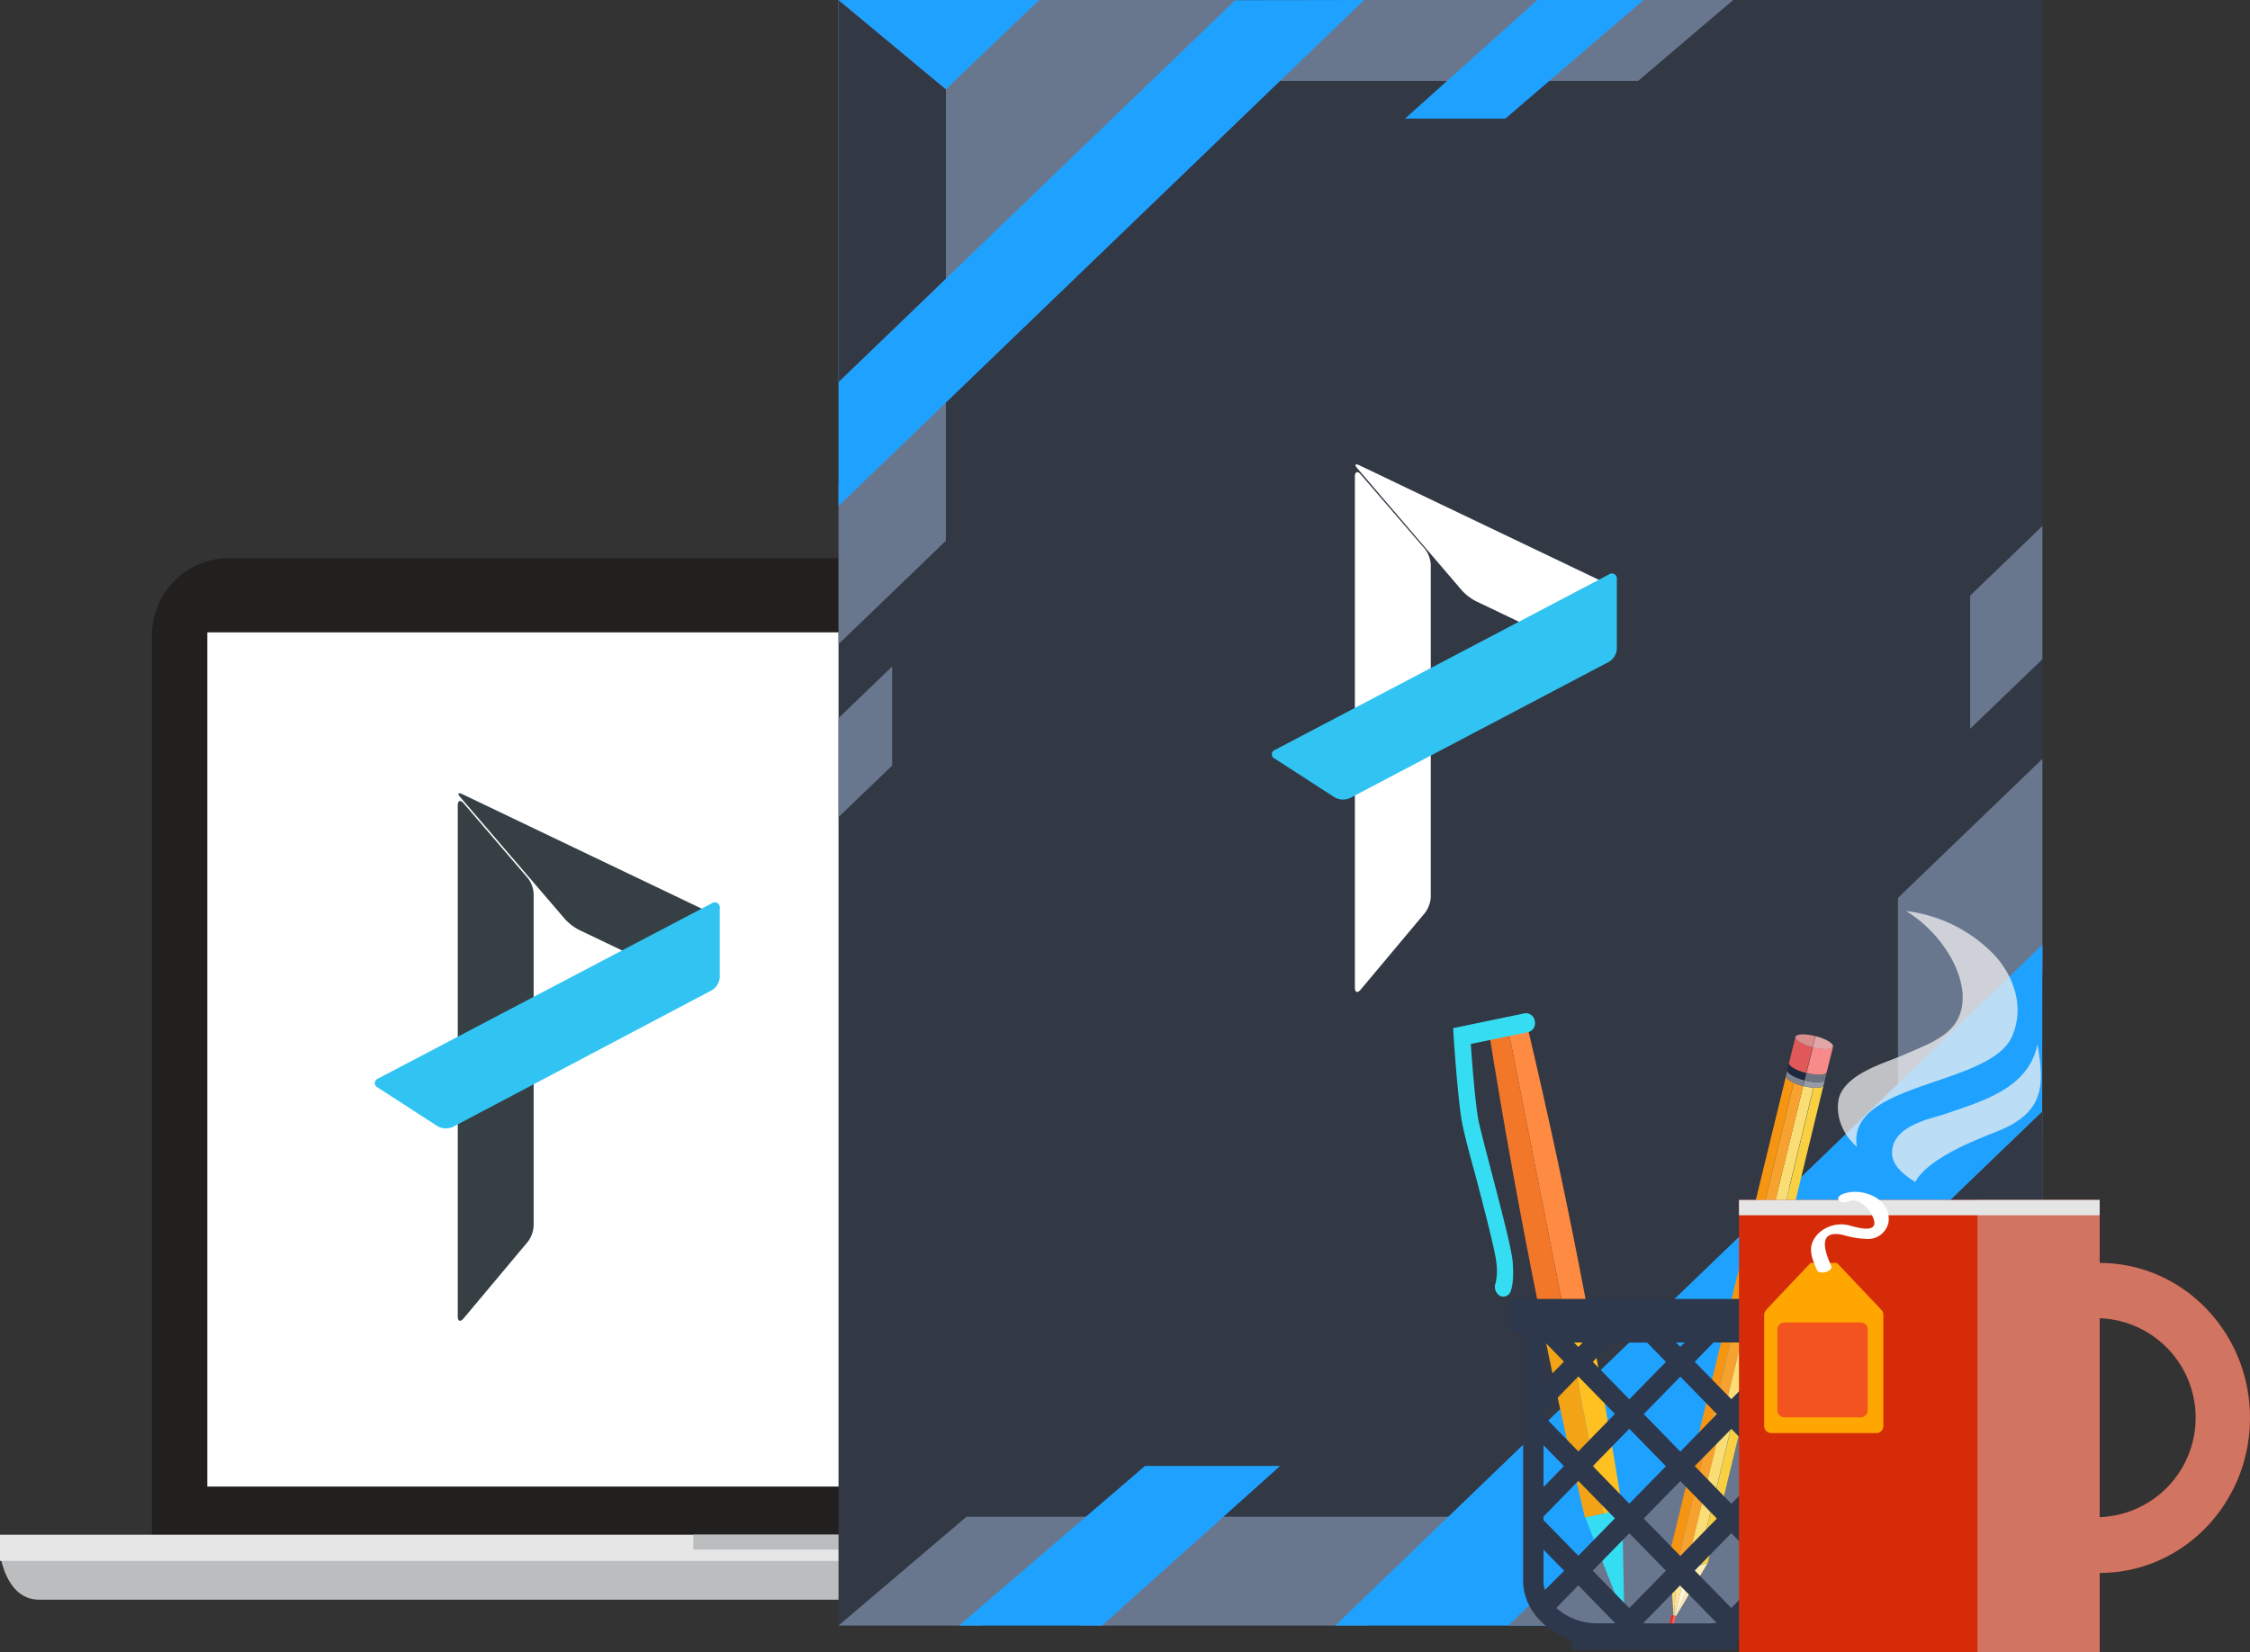 <svg xmlns="http://www.w3.org/2000/svg" width="349.82" height="256.97" viewBox="0 0 349.82 256.97"><rect x="0" y="0" width="349.82" height="256.97" fill="#333333" stroke="none"/><defs><style>.a{isolation:isolate;}.b{fill:#221f1f;}.c{fill:#bbbdbf;}.d{fill:#e6e6e7;}.e{fill:#fff;}.f{fill:#363f44;}.g{fill:#31c4f3;}.h{fill:#323844;}.i{fill:#68778e;}.j{fill:#1fa2ff;}.k{fill:#f2f5f7;}.l{fill:#fff4d7;}.m{fill:#ffedb3;}.n{fill:#e0e0e0;}.o{fill:#ffe59c;}.p{fill:#ffd878;}.q{fill:#969ba5;}.r{fill:#6c7482;}.s{fill:#d98d8d;}.t{fill:#f8d041;}.u{fill:#f69512;}.v{fill:#fadd74;}.w{fill:#f7a22e;}.x{fill:#7d8390;}.y{fill:#434c5e;}.z{fill:#1d283e;}.aa{fill:#f98a8a;}.ab{fill:#e05858;}.ac{fill:#e2a7a7;}.ad{fill:#ff5c50;}.ae{fill:#f72616;}.af{fill:#35ddf2;}.ag{fill:#ff8a41;}.ah{fill:#f27729;}.ai{fill:#f2a416;}.aj{fill:#ffc021;}.ak{fill:#2e384c;}.al{fill:#d62b09;}.am{fill:#ccc;opacity:0.45;mix-blend-mode:multiply;}.an{fill:#ffa600;}.ao{fill:#f2531f;}.ap{fill:#e5e5e5;}.aq{opacity:0.74;}.ar{fill:#f2f2f2;}</style></defs><title>BannerHome</title><g class="a"><path class="b" d="M653.4,569.44V428a12,12,0,0,0-11.76-12.2H445.31A12,12,0,0,0,433.55,428V569.44Z" transform="translate(-409.92 -329)"/><path class="c" d="M670.93,577.77H416c-5.29,0-6.1-7.26-6.1-7.26H677S676.22,577.77,670.93,577.77Z" transform="translate(-409.92 -329)"/><rect class="d" y="238.67" width="267.12" height="4.07"/><rect class="e" x="32.23" y="98.34" width="202.65" height="132.84"/><rect class="c" x="107.79" y="238.67" width="51.55" height="2.31"/><path class="f" d="M482,453.92c-.5-.58-.91-.43-.91.34v79.45c0,.77.4.92.9.33l10-11.94a4.51,4.51,0,0,0,.9-2.47V468a4.33,4.33,0,0,0-.92-2.46Z" transform="translate(-409.92 -329)"/><path class="f" d="M520.2,472.36a2.06,2.06,0,0,0-1.08-2l-37.28-17.84c-.7-.33-.85-.13-.35.46l16.27,18.95a7.82,7.82,0,0,0,2.17,1.67l17.66,8.45a11.27,11.27,0,0,0,1.28.56s.1-.66.2-1.42Z" transform="translate(-409.92 -329)"/><path class="g" d="M521.82,470.23a.78.78,0,0,0-1.24-.75l-51.86,27.24a.75.75,0,0,0-.06,1.41l9.27,6a2.65,2.65,0,0,0,2.42.11L520.59,483a2.55,2.55,0,0,0,1.23-2Z" transform="translate(-409.92 -329)"/><rect class="h" x="130.37" width="187.17" height="252.79"/><polygon class="i" points="241.5 0 208.47 0 195.4 12.58 227.53 12.58 241.5 0"/><polygon class="i" points="269.48 0 252.97 0 239.07 12.58 254.69 12.58 269.48 0"/><polygon class="i" points="130.37 100.17 130.37 75.28 147.06 60.65 147.06 84.1 130.37 100.17"/><polygon class="i" points="130.37 111.68 130.37 127.08 138.71 119.05 138.71 103.64 130.37 111.68"/><polygon class="j" points="212.09 0 130.37 78.69 130.37 0.12 212.09 0"/><polygon class="i" points="192.08 0 130.37 59.41 130.37 0 192.08 0"/><polygon class="h" points="130.37 59.41 130.37 0 147.06 13.88 147.06 43.34 130.37 59.41"/><polygon class="j" points="147.06 13.88 161.57 0 130.37 0 147.06 13.88"/><polygon class="j" points="255.53 0 239.02 0 218.45 18.44 234.06 18.44 255.53 0"/><polygon class="i" points="168.02 252.79 212.46 252.79 230.04 235.87 186.81 235.87 168.02 252.79"/><polygon class="i" points="130.37 252.79 152.59 252.79 171.28 235.87 150.27 235.87 130.37 252.79"/><polygon class="i" points="317.54 118.02 317.54 151.51 295.08 171.18 295.08 139.64 317.54 118.02"/><polygon class="i" points="317.54 102.53 317.54 81.81 306.31 92.62 306.31 113.34 317.54 102.53"/><polygon class="j" points="207.61 252.79 317.54 146.92 317.39 252.79 207.61 252.79"/><polygon class="i" points="234.51 252.79 317.54 172.85 317.54 252.79 234.51 252.79"/><polygon class="h" points="317.54 172.85 317.54 252.79 295.08 234.11 295.08 194.47 317.54 172.85"/><polygon class="k" points="295.08 234.11 275.38 252.79 317.54 252.79 295.08 234.11"/><polygon class="j" points="149.13 252.79 171.35 252.79 199.03 227.97 178.02 227.97 149.13 252.79"/><path class="e" d="M621.48,402.78c-.5-.58-.91-.43-.91.34v79.45c0,.77.4.92.9.33l10-11.94a4.51,4.51,0,0,0,.9-2.47V416.82a4.4,4.4,0,0,0-.92-2.46Z" transform="translate(-409.92 -329)"/><path class="e" d="M659.68,421.22a2.07,2.07,0,0,0-1.08-2l-37.29-17.84c-.69-.33-.85-.13-.35.46l16.27,19a7.88,7.88,0,0,0,2.18,1.66l17.65,8.45a13.91,13.91,0,0,0,1.28.57s.1-.67.2-1.43Z" transform="translate(-409.92 -329)"/><path class="g" d="M661.3,419.09a.78.78,0,0,0-1.24-.75L608.2,445.59a.74.74,0,0,0-.07,1.4l9.28,6a2.65,2.65,0,0,0,2.42.11l40.23-21.17a2.56,2.56,0,0,0,1.24-2.05Z" transform="translate(-409.92 -329)"/><polygon class="l" points="263.96 243.43 263.9 243.57 260.49 251.32 260.38 251.29 262.27 243.48 263.96 243.43"/><polygon class="m" points="260.49 251.32 263.9 243.57 265.51 243.06 260.52 251.42 260.54 251.33 260.49 251.32"/><polygon class="n" points="263.96 243.43 265.51 243.06 263.9 243.57 263.96 243.43"/><polygon class="o" points="260.87 242.64 262.26 243.47 260.37 251.29 260.27 251.26 260.86 242.86 260.87 242.64"/><polygon class="n" points="262.26 243.47 262.27 243.48 262.11 244.15 260.38 251.29 260.37 251.29 262.1 244.14 262.26 243.47"/><polygon class="p" points="260.27 251.26 260.21 251.25 260.18 251.24 259.58 241.56 260.86 242.86 260.27 251.26"/><polygon class="n" points="260.86 242.86 259.58 241.56 260.87 242.64 260.86 242.86"/><polygon class="q" points="270.74 221.51 270.74 221.51 270.52 222.38 270.52 222.38 270.74 221.51"/><polygon class="r" points="271.02 220.34 271.02 220.34 270.74 221.51 270.74 221.51 271.02 220.34"/><polygon class="s" points="271.43 218.65 271.02 220.34 271.02 220.34 271.43 218.65"/><path class="t" d="M691.89,498.15c.86.06,1.48-.08,1.55-.39l-12.1,49.89-.41,1.69-.28,1.17-.21.87h0l-5,20.68-1.54.37Z" transform="translate(-409.92 -329)"/><path class="u" d="M687.61,496.28c-.08.31.4.72,1.19,1.09l-18,74.27-1.29-1.09,18.6-76.31-.28,1.16Z" transform="translate(-409.92 -329)"/><path class="v" d="M690.27,497.88h0a9.35,9.35,0,0,0,1.59.26l-18,74.28-1.69.05Z" transform="translate(-409.92 -329)"/><path class="w" d="M672.19,572.48h0l-1.39-.83,18-74.27a9,9,0,0,0,1.47.51h0Z" transform="translate(-409.92 -329)"/><path class="q" d="M691.89,498.15a9.35,9.35,0,0,1-1.59-.26h0l.21-.87h0a10.92,10.92,0,0,0,1.26.23c1,.11,1.8,0,1.89-.36l-.22.87C693.37,498.07,692.75,498.21,691.89,498.15Z" transform="translate(-409.92 -329)"/><path class="x" d="M688.8,497.37c-.79-.37-1.27-.78-1.19-1.09l.21-.88c-.08.32.4.73,1.19,1.09a9,9,0,0,0,1.47.52l-.21.87A9,9,0,0,1,688.8,497.37Z" transform="translate(-409.92 -329)"/><polygon class="y" points="280.57 168.01 280.36 168.88 280.35 168.88 280.57 168.01"/><path class="z" d="M690.76,495.84l-.28,1.17a9,9,0,0,1-1.47-.52c-.79-.36-1.27-.77-1.19-1.09l.28-1.16C688,494.72,689.17,495.43,690.76,495.84Z" transform="translate(-409.92 -329)"/><path class="r" d="M691.77,497.25a10.92,10.92,0,0,1-1.26-.23h0l.28-1.17h0c1.62.41,3,.35,3.15-.13l-.28,1.17C693.57,497.24,692.8,497.36,691.77,497.25Z" transform="translate(-409.92 -329)"/><path class="aa" d="M690.79,495.85h0l1-4h0c1.61.41,3,.35,3.14-.13l-1,4C693.82,496.2,692.41,496.26,690.79,495.85Z" transform="translate(-409.92 -329)"/><path class="ab" d="M691.73,491.87l-1,4c-1.59-.41-2.78-1.12-2.66-1.6l1-4C689,490.74,690.13,491.46,691.73,491.87Z" transform="translate(-409.92 -329)"/><path class="ac" d="M691.76,491.88h0l.42-1.75h0c1.61.41,2.84,1.13,2.72,1.62S693.37,492.29,691.76,491.88Z" transform="translate(-409.92 -329)"/><path class="s" d="M689.06,490.26c.12-.48,1.49-.54,3.09-.14l-.42,1.75C690.13,491.46,689,490.74,689.06,490.26Z" transform="translate(-409.92 -329)"/><path class="ad" d="M670.13,580.24l.06,0,.1,0h0l.11,0h.06l0,.09-.37,1.54c-.08.32-.3.55-.48.5Z" transform="translate(-409.92 -329)"/><path class="ae" d="M669.4,581.79l.4-1.63.3.08h0l-.54,2.22h0C669.4,582.42,669.32,582.12,669.4,581.79Z" transform="translate(-409.92 -329)"/><polygon class="af" points="252.54 251.57 252.22 234.78 246.47 235.97 252.54 251.57"/><path class="ag" d="M644.32,488.65l2.93-.61q5.09,21.39,9.19,43l-3.61.74Z" transform="translate(-409.92 -329)"/><path class="ah" d="M641.38,489.25l2.94-.6,8.51,43.15-3.61.75Q644.84,511,641.38,489.25Z" transform="translate(-409.92 -329)"/><path class="ai" d="M659.26,564.38l-2.93.61q-3.84-16.15-7.11-32.44l3.61-.75Z" transform="translate(-409.92 -329)"/><path class="aj" d="M656.44,531.06c2.09,10.87,4,21.78,5.75,32.71l-2.93.61-6.43-32.58Z" transform="translate(-409.92 -329)"/><path class="af" d="M643.9,530.62a1.2,1.2,0,0,0,.85-.71c.15-.33.61-1.64.35-4.73-.15-1.8-1.5-7.08-3.4-14.34-.87-3.33-1.69-6.48-1.92-7.63-.46-2.35-1-9-1.18-11.86l8.94-1.85a1.42,1.42,0,0,0,1-1.72,1.39,1.39,0,0,0-1.56-1.2l-11.13,2.31.08,1.27c0,.43.7,10.36,1.33,13.57.25,1.26,1,4.31,2,7.84,1.34,5.11,3.17,12.11,3.3,13.76a8.73,8.73,0,0,1-.11,3.19,1.66,1.66,0,0,0,.66,2A1.21,1.21,0,0,0,643.9,530.62Z" transform="translate(-409.92 -329)"/><path class="ak" d="M689.44,531v5.19h-2v38.7c0,4.2-3.15,7.76-7.55,9.17v1.5H654.28V584c-4.4-1.41-7.55-5-7.55-9.17v-38.7h-2V531ZM649.9,557v3.25l3.17-3.25-3.17-3.25Zm0,16.24v1.61a5.19,5.19,0,0,0,.21,1.42l3-3L649.9,570Zm5.41-34.77.68-.69h-1.35Zm-5.41,10.69,5.41,5.55,5.69-5.83-5.69-5.82-5.41,5.55Zm0,16.24,5.41,5.54,5.69-5.82-5.69-5.82-5.41,5.54Zm34.37,8.37v-1.06l-5.17-5.29-5.69,5.82,5.69,5.82Zm-2.41-36h-5.53l-2.92,3,5.69,5.82,5.17-5.29v-1.06Zm-10.69.69.68-.69h-1.36Zm-5.61,43h10.25a9.12,9.12,0,0,0,1-.09l-5.68-5.81-5.69,5.82Zm5.61-22.13-5.69,5.82,5.69,5.82,5.68-5.82Zm7.93,3.52,5.17-5.29v-1.06l-5.17-5.29L673.41,557Zm-2.25-13.94-5.68-5.82-5.69,5.82,5.69,5.83Zm7.42-3-2.93,3,2.93,3Zm0,16.23-2.93,3,2.93,3Zm-15.34,11.12-5.69-5.82-5.68,5.82,5.68,5.82Zm-5.69-10.42,5.69-5.82-5.69-5.82L657.56,557Zm0-16.23,5.69-5.82-2.92-3h-5.53l-2.92,3Zm-4.88,34.84h2.57l.07-.08-5.69-5.82-3.42,3.51A9.5,9.5,0,0,0,658.36,581.44ZM649.9,544l3.17-3.25-2.92-3h-.25V544Z" transform="translate(-409.92 -329)"/><path class="al" d="M736.37,525.41v-9.8H680.29V586h56.08V573.61c12.9,0,23.37-10.79,23.37-24.11S749.27,525.41,736.37,525.41Zm0,39.57V534a15.48,15.48,0,0,1,0,30.94Z" transform="translate(-409.92 -329)"/><path class="am" d="M736.37,525.41v-9.8h-19V586h19V573.61c12.9,0,23.36-10.79,23.36-24.11S749.27,525.41,736.37,525.41Zm0,39.57V534a15.48,15.48,0,0,1,0,30.94Z" transform="translate(-409.92 -329)"/><path class="an" d="M684.21,533.48v17.27a1.09,1.09,0,0,0,1.07,1.11h16.38a1.09,1.09,0,0,0,1.08-1.11V533.48a1.15,1.15,0,0,0-.3-.77l-.06-.06-6.86-7.25h-4.1l-6.86,7.25,0,.06A1.11,1.11,0,0,0,684.21,533.48Z" transform="translate(-409.92 -329)"/><path class="ao" d="M686.26,548.3a1.09,1.09,0,0,0,1.08,1.11h11.88a1.1,1.1,0,0,0,1.08-1.11V535.77a1.1,1.1,0,0,0-1.08-1.11H687.34a1.09,1.09,0,0,0-1.08,1.11Z" transform="translate(-409.92 -329)"/><rect class="ap" x="270.37" y="186.61" width="56.08" height="2.38"/><path class="e" d="M694.63,525.86c-.64-1.46-2.58-5.74,1.78-4.83a15.15,15.15,0,0,0,3.89.65,3.26,3.26,0,0,0,3.24-2.6c.48-3.86-4.46-5.57-7.21-4.34-1.42.63-.14,1.6.93,1.12,1.54-.68,3.12.88,3.76,2.22,1.3,2.73-1.7,2-3.28,1.57a5.15,5.15,0,0,0-5.13,1.19c-1.74,1.84-1.16,3.5-.21,5.64.4.89,2.59.2,2.23-.62Z" transform="translate(-409.92 -329)"/><g class="aq"><path class="ar" d="M722.76,490.14c-3.33,7.82-25.87,7.08-24.13,17.21-3.47-3.06-3.17-6.81-2.64-8.07,1.54-3.58,7.13-5,10.2-6.35,4.44-2,9.24-3.39,8.86-9.54-.48-5-4.42-10.08-8.78-12.71a22.73,22.73,0,0,1,12.88,6C722.42,479.67,725,484.93,722.76,490.14Z" transform="translate(-409.92 -329)"/></g><g class="aq"><path class="ar" d="M720.45,504.94c-2.48,1-10.71,4-12.75,7.87-1.92-1.14-3.61-2.65-3.61-4.5,0-4,5.2-5.16,7.89-5.95,6.23-2.15,13.23-4,14.73-10.94C727.76,497.65,727.88,502,720.45,504.94Z" transform="translate(-409.92 -329)"/></g></g></svg>